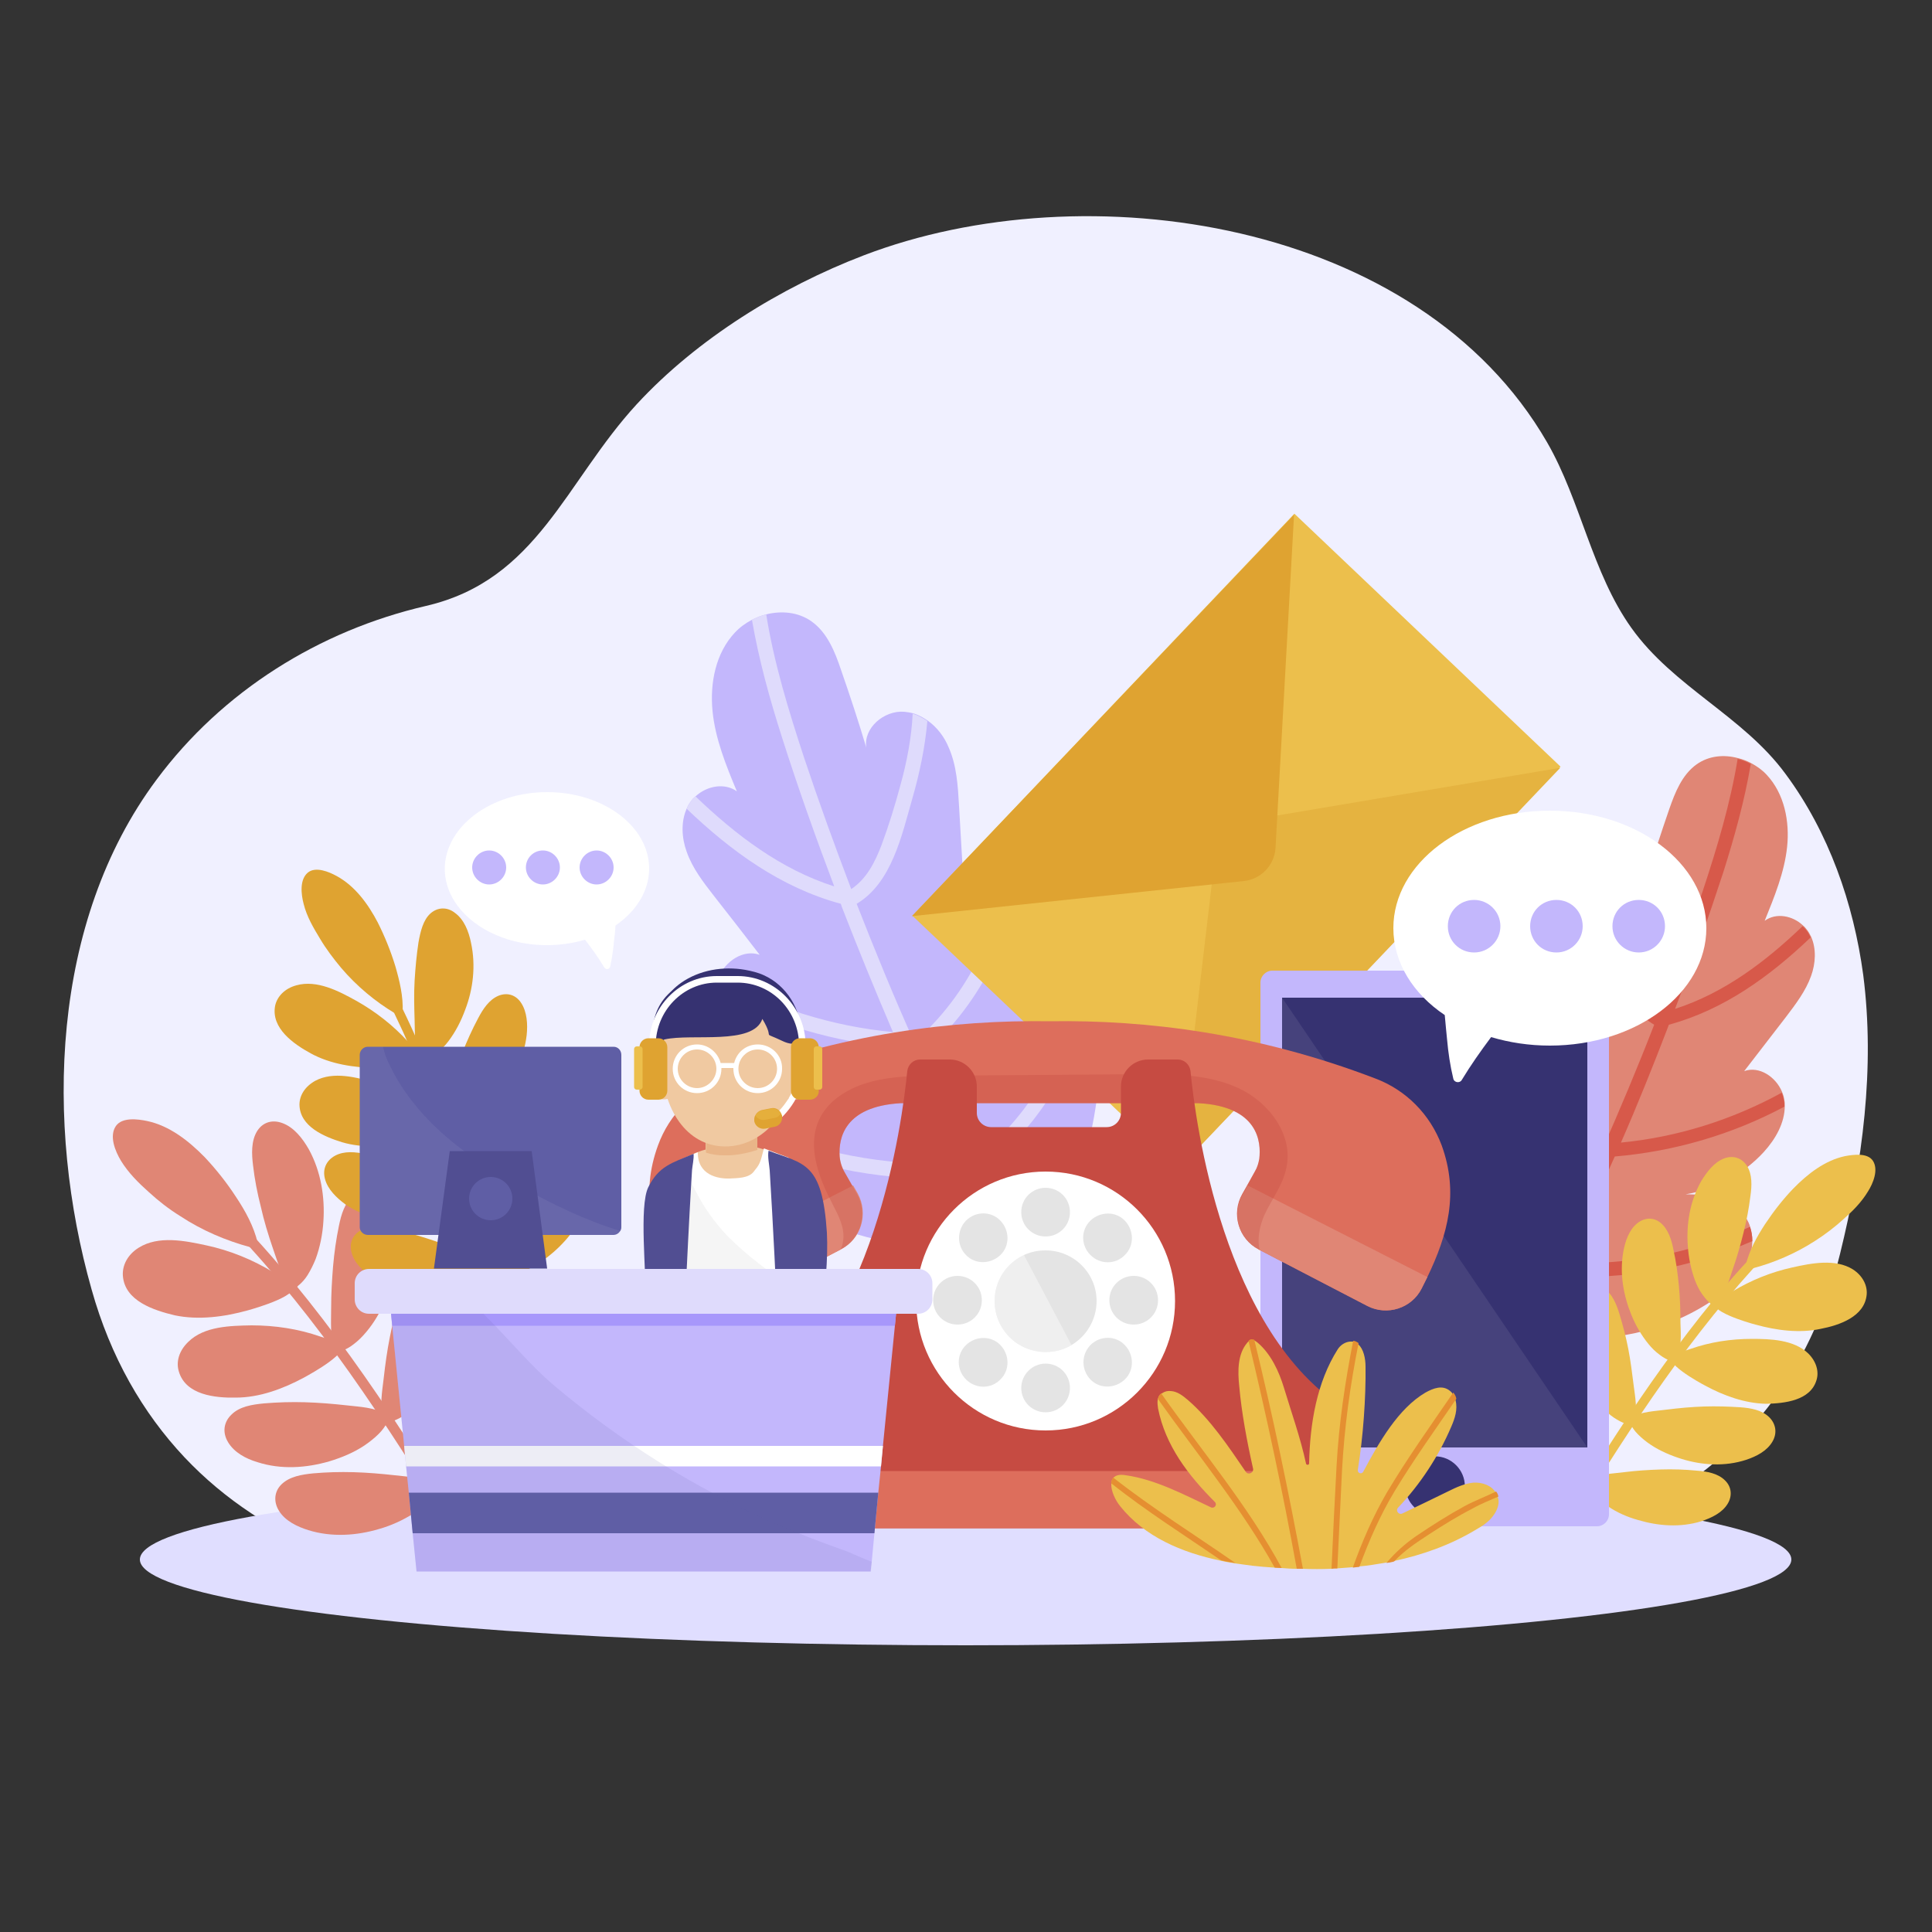 <?xml version="1.0" encoding="utf-8"?>
<!-- Generator: Adobe Illustrator 25.2.0, SVG Export Plug-In . SVG Version: 6.00 Build 0)  -->
<svg version="1.1" id="Layer_1" xmlns="http://www.w3.org/2000/svg" xmlns:xlink="http://www.w3.org/1999/xlink" x="0px" y="0px"
	 viewBox="0 0 500 500" style="enable-background:new 0 0 500 500;" xml:space="preserve">
<rect x="0" y="0" width="500" height="500" fill="#333333" stroke="none"/>
<style type="text/css">
	.st0{fill:#F0F0FF;}
	.st1{fill:#E0DEFF;}
	.st2{fill:#C3B7FC;}
	.st3{fill:#DFDBFC;}
	.st4{fill:#E08675;}
	.st5{fill:#D7594A;}
	.st6{fill:#ECBF4C;}
	.st7{fill:#E5B340;}
	.st8{fill:#DFA331;}
	.st9{fill:#363271;}
	.st10{opacity:8.000000e-02;fill:#FFFFFF;enable-background:new    ;}
	.st11{fill:#FFFFFF;}
	.st12{fill:#DD6E5C;}
	.st13{opacity:0.3;fill:#C1463D;enable-background:new    ;}
	.st14{fill:#C64B42;}
	.st15{fill:#E4E4E4;}
	.st16{opacity:0.41;fill:#FFFFFF;enable-background:new    ;}
	.st17{fill:#E58F31;}
	.st18{fill:#F0C9A1;}
	.st19{fill:#E9B588;}
	.st20{opacity:0.37;fill:#E4E4E4;enable-background:new    ;}
	.st21{fill:#514E92;}
	.st22{opacity:0.41;fill:#ECBF4C;enable-background:new    ;}
	.st23{fill:#5F5EA5;}
	.st24{opacity:6.000000e-02;fill:#FFFFFF;enable-background:new    ;}
	.st25{fill:#A797FB;}
	.st26{opacity:0.11;fill:#5F5EA5;enable-background:new    ;}
</style>
<g id="BACKGROUND">
	<path class="st0" d="M47.7,377.1c-10.8-11.5-19.1-25.9-24-43.4c-12.1-42.8-10.6-95.1,16.8-131.9c17-22.9,42.1-38.6,69.8-45
		c28.8-6.7,36-32.1,54.5-52.2c15.6-16.9,37.3-30.3,58.7-38.5c57.4-22,143.6-9.3,176.9,48.4c8.7,15.1,11.6,33.7,21.8,48
		c10.9,15.3,28.9,22.8,39.9,37.8c11.2,15.1,17.6,33.5,20.1,52c3.1,24.1-0.2,48.6-6,72.2C448.1,438.3,294,406.1,206.7,410
		c-26,1.1-52.1,4-78,2C98.7,409.5,68.8,399.5,47.7,377.1z"/>
</g>
<g id="OBJECTS">
	<ellipse class="st1" cx="249.9" cy="403.6" rx="213.7" ry="22.2"/>
	<g>
		<path class="st2" d="M283.8,273.9c0.9,3.6,0.5,7.3,0,10.9c-0.8,5.7-1.9,11.3-4.1,16.6c-2.7,6.6-7.3,12.8-13,17.1
			c-1.5,1.1-3.1,1.9-4.6,2.5c-1.3,0.5-2.6,0.7-3.9,0.9c-2.8,0.4-5.7,0.4-8.9,0.5c-15.2,0.8-29.8-1.7-42.9-10
			c-4-2.6-7.9-5.7-10.2-9.9c-1.3-2.3-2-5-2-7.6c0-1.4,0.2-2.7,0.6-4c0.2-0.7,0.6-1.5,1-2.1c3.4-5.5,10.7-6.9,17.2-6.9
			c-8.4-1.4-16.3-5.7-22-12c-3.2-3.6-5.9-8.1-5.9-12.9c0-0.5,0-1,0.1-1.6c0.1-0.8,0.3-1.6,0.7-2.4c1.8-4.2,6.4-7.4,10.7-5.9
			c-3.9-5.1-7.8-10.1-11.8-15.2c-2.8-3.6-5.6-7.2-7.1-11.5c-1.3-3.6-1.5-7.7,0-11.1c0.3-0.7,0.6-1.3,1.1-1.9
			c0.3-0.5,0.7-0.9,1.2-1.3c2.9-2.7,7.5-3.6,10.7-1.3c-2.8-6.7-5.6-13.6-6.3-20.8c-0.7-7.2,0.8-15,5.8-20.3c1.2-1.3,2.7-2.4,4.4-3.3
			c1.2-0.6,2.4-1.1,3.7-1.4c4-1,8.3-0.6,11.7,1.8c4.1,2.9,6.1,7.9,7.7,12.7c2.3,6.6,4.5,13.3,6.5,20c-0.8-5.1,4.6-9.7,9.8-9.3
			c0.8,0.1,1.6,0.2,2.3,0.4c1.4,0.4,2.6,1.1,3.8,1.9c2.4,1.7,4.3,4.2,5.4,6.9c2.1,4.7,2.4,10,2.7,15.2c0.4,6.3,0.7,12.7,1.1,19
			c0.3-4.7,5.9-7.8,10.4-6.7c0.2,0.1,0.5,0.1,0.7,0.2c1.4,0.4,2.6,1.2,3.8,2.1c2.2,1.9,3.9,4.6,4.7,7.5c1.3,4.5,1,9.3,0.8,14
			c-0.5,8.4-1,16.7-1.6,25.1c0.9-2.8,3.9-4.5,6.9-4.4c0.7,0,1.4,0.1,2.1,0.4c0.6,0.2,1.1,0.5,1.7,0.8
			C281.3,268.1,283,270.9,283.8,273.9z"/>
		<path class="st3" d="M253,304.2c2.9,5.7,5.9,11.3,9.1,16.8c-1.3,0.5-2.6,0.7-3.9,0.9c-0.8-1.4-1.6-2.7-2.3-4.1
			c-2.4-4.3-4.7-8.6-6.9-12.9c-18.8,1-37.6-2.4-54.8-9.9c0-1.4,0.2-2.7,0.6-4c16.4,7.4,34.2,10.8,52.2,10.1
			c-5-9.8-9.7-19.8-14.1-29.9c-16.8-1.4-33-6.2-47.8-14.1c0-0.5,0-1,0.1-1.6c0.1-0.8,0.3-1.6,0.7-2.4c14,7.6,29.3,12.5,45.2,14
			c-4.6-10.7-9-21.5-13.2-32.3c-0.1-0.3-0.2-0.6-0.3-0.9c-15.5-4.2-28.4-13.6-39.9-24.6c0.3-0.7,0.6-1.3,1.1-1.9
			c0.3-0.5,0.7-0.9,1.2-1.3c10.4,10,22.1,18.9,35.9,23.3c-4.8-12.7-9.4-25.6-13.5-38.5c-3.2-10-6-20.1-7.8-30.5
			c1.2-0.6,2.4-1.1,3.7-1.4c2,12.6,5.8,24.9,9.8,37.1c3.8,11.4,7.9,22.7,12.2,34c4-2.7,6.1-6.9,7.8-11.3c1.9-5.1,3.5-10.3,4.9-15.5
			c1.7-6.1,2.9-12.4,3.2-18.6c1.4,0.4,2.6,1.1,3.8,1.9c-0.6,6.8-2,13.5-3.9,20.1c-2.7,9.4-5.3,21.8-14.4,27.2
			c4.7,12,9.6,24,14.9,35.8c14.1-12.3,22.6-30,23.9-48.5c1.4,0.4,2.6,1.2,3.8,2.1c-1.8,19.2-11.1,37.4-26,50
			c1.2,2.6,2.4,5.3,3.6,7.9c3,6.6,6.1,13.2,9.4,19.7c11.4-9.1,20.9-21.2,23.8-35.4c0.7,0,1.4,0.1,2.1,0.4c0.6,0.2,1.1,0.5,1.7,0.8
			C275.5,281.6,265.2,294.5,253,304.2z"/>
	</g>
	<g>
		<g>
			<path class="st4" d="M371.1,301.7c-0.8,3.3-0.5,6.7,0,10c0.7,5.2,1.7,10.4,3.7,15.3c2.5,6,6.7,11.8,12,15.7
				c1.4,1.1,2.8,1.8,4.2,2.3c1.2,0.4,2.4,0.7,3.6,0.9c2.6,0.4,5.2,0.3,8.2,0.5c14,0.8,27.4-1.5,39.4-9.2c3.7-2.4,7.2-5.2,9.4-9.1
				c1.2-2.1,1.9-4.6,1.9-7c0-1.3-0.2-2.5-0.6-3.7c-0.2-0.7-0.5-1.3-0.9-2c-3.1-5.1-9.9-6.4-15.8-6.3c7.7-1.3,15-5.2,20.3-11
				c3-3.3,5.4-7.5,5.4-11.9c0-0.5,0-1-0.1-1.4c-0.1-0.8-0.3-1.5-0.6-2.2c-1.6-3.9-5.9-6.8-9.8-5.4c3.6-4.7,7.2-9.3,10.8-14
				c2.5-3.3,5.1-6.7,6.5-10.6c1.2-3.3,1.4-7.1,0-10.2c-0.3-0.6-0.6-1.2-1-1.7c-0.3-0.4-0.7-0.9-1.1-1.2c-2.6-2.5-6.9-3.4-9.9-1.2
				c2.5-6.2,5.1-12.5,5.8-19.1c0.7-6.6-0.7-13.8-5.3-18.7c-1.1-1.2-2.5-2.2-4-3c-1.1-0.6-2.2-1-3.4-1.3c-3.7-1-7.6-0.6-10.7,1.6
				c-3.8,2.7-5.6,7.3-7.1,11.6c-2.1,6.1-4.1,12.2-6,18.4c0.7-4.7-4.2-8.9-9-8.6c-0.7,0.1-1.4,0.2-2.1,0.4c-1.2,0.4-2.4,1-3.5,1.8
				c-2.2,1.6-3.9,3.9-5,6.3c-1.9,4.4-2.2,9.2-2.5,14c-0.3,5.8-0.7,11.6-1,17.5c-0.3-4.3-5.4-7.2-9.6-6.1c-0.2,0.1-0.4,0.1-0.7,0.2
				c-1.3,0.4-2.4,1.1-3.5,2c-2.1,1.8-3.5,4.3-4.3,6.9c-1.2,4.1-1,8.6-0.7,12.9c0.5,7.7,1,15.4,1.4,23c-0.8-2.6-3.6-4.1-6.4-4
				c-0.7,0-1.3,0.1-1.9,0.3c-0.5,0.2-1,0.4-1.5,0.7C373.4,296.4,371.7,299,371.1,301.7z"/>
			<path class="st5" d="M399.4,329.7c-2.7,5.2-5.4,10.4-8.4,15.4c1.2,0.4,2.4,0.7,3.6,0.9c0.7-1.2,1.4-2.5,2.1-3.8
				c2.2-3.9,4.3-7.9,6.4-11.9c17.3,1,34.6-2.2,50.4-9.1c0-1.3-0.2-2.5-0.6-3.7c-15,6.8-31.4,10-48,9.3c4.6-9,8.9-18.2,13-27.5
				c15.4-1.3,30.4-5.7,43.9-12.9c0-0.5,0-1-0.1-1.4c-0.1-0.8-0.3-1.5-0.6-2.2c-12.8,7-27,11.5-41.6,12.9c4.3-9.8,8.3-19.8,12.1-29.7
				c0.1-0.3,0.2-0.5,0.3-0.8c14.3-3.9,26.1-12.5,36.7-22.6c-0.3-0.6-0.6-1.2-1-1.7c-0.3-0.4-0.7-0.9-1.1-1.2
				c-9.6,9.2-20.3,17.3-33,21.4c4.5-11.7,8.6-23.5,12.5-35.4c2.9-9.2,5.5-18.5,7.1-28c-1.1-0.6-2.2-1-3.4-1.3
				c-1.9,11.6-5.3,22.9-9,34.1c-3.5,10.5-7.2,20.9-11.2,31.2c-3.6-2.5-5.6-6.3-7.2-10.4c-1.8-4.7-3.2-9.5-4.5-14.3
				c-1.5-5.6-2.7-11.4-3-17.1c-1.2,0.4-2.4,1-3.5,1.8c0.5,6.2,1.9,12.4,3.6,18.5c2.5,8.6,4.9,20.1,13.2,25
				c-4.3,11.1-8.9,22-13.7,32.9c-13-11.3-20.8-27.6-21.9-44.6c-1.3,0.4-2.4,1.1-3.5,2c1.7,17.6,10.2,34.4,23.9,46
				c-1.1,2.4-2.2,4.8-3.3,7.2c-2.8,6-5.6,12.1-8.6,18.1c-10.5-8.4-19.2-19.5-21.9-32.5c-0.7,0-1.3,0.1-1.9,0.3
				c-0.5,0.2-1,0.4-1.5,0.7C378.7,308.8,388.1,320.7,399.4,329.7z"/>
		</g>
		<g>
			<path class="st6" d="M473.7,306.6c-3.1,1.6-5.7,4.2-8.2,6.5c-2.6,2.4-5.2,4.9-7.7,7.4c-5,5.1-9.8,10.4-14.3,15.9
				c-9.1,11.1-17.4,22.8-25.2,34.8c-4.4,6.7-8.7,13.6-12.9,20.4c-0.8,1.3,1.3,2.5,2.1,1.2c14.8-24.1,30.4-47.9,49.9-68.5
				c2.7-2.9,5.6-5.7,8.5-8.5c2.9-2.7,6.2-5.2,8.7-8.3C474.9,307.1,474.4,306.3,473.7,306.6z"/>
			<path class="st6" d="M484.7,300.4c-1.4-2.1-5-1.6-7.2-1.2c-5.2,1.1-9.7,4.6-13.4,8.4c-2.7,2.8-5.1,5.9-7.3,9.2
				c-2.1,3.2-4.1,6.8-5,10.6c-0.1,0.5,0.3,0.8,0.6,0.7c0.3,0.2,0.6,0.3,1,0.2c5.7-1.5,11.3-3.9,16.4-7.2c2.5-1.6,5-3.5,7.2-5.5
				c2.4-2.1,4.7-4.4,6.4-7.2C484.8,306.2,486.2,302.7,484.7,300.4z"/>
			<path class="st6" d="M448.4,328.6c1.1-3.1,2-6.3,2.8-9.5c0.8-3.1,1.4-6.3,1.8-9.5c0.4-2.8,0.5-5.7-0.9-7.9
				c-1.3-2-3.5-2.8-5.9-1.9c-2.6,1-4.5,3.5-6,6c-2.9,5.2-3.8,11.1-3.4,16.6c0.2,3.1,0.8,6,1.8,8.8c0.5,1.3,1.1,2.6,1.9,3.7
				c0.7,1,1.4,1.8,2.2,2.5c0.1,0.2,0.3,0.3,0.4,0.4c0,0,0.1,0.1,0.1,0.1c0.2,0.1,0.3,0.1,0.5-0.1c0.2-0.1,0.4-0.2,0.6-0.4
				C446.5,335,447.4,331.5,448.4,328.6z"/>
			<path class="st6" d="M434.9,342.4c0-3.2-0.1-6.4-0.4-9.6c-0.3-3.1-0.7-6.2-1.4-9.3c-0.5-2.7-1.4-5.4-3.3-7
				c-1.8-1.5-4.1-1.5-6.1,0.1c-2.1,1.7-3.1,4.6-3.6,7.4c-1,5.7,0.1,11.4,2.1,16.3c1.1,2.7,2.6,5.3,4.4,7.5c0.9,1.1,1.8,2,2.9,2.8
				c0.9,0.7,1.8,1.2,2.8,1.6c0.2,0.1,0.3,0.2,0.5,0.2c0,0,0.1,0,0.1,0.1c0.2,0.1,0.3,0,0.4-0.2c0.2-0.1,0.3-0.3,0.4-0.6
				C435.3,348.9,435,345.4,434.9,342.4z"/>
			<path class="st6" d="M422.8,358.6c-0.4-3.2-0.8-6.4-1.4-9.5c-0.6-3.1-1.4-6.1-2.3-9.1c-0.8-2.6-1.9-5.2-4-6.6
				c-1.9-1.3-4.3-1.1-6,0.8c-1.9,1.9-2.6,4.9-2.8,7.7c-0.4,5.8,1.3,11.3,3.8,16c1.4,2.6,3.2,5,5.2,7c1,1,2,1.8,3.2,2.5
				c1,0.6,1.9,1,3,1.3c0.2,0.1,0.4,0.1,0.5,0.1c0.1,0,0.1,0,0.2,0c0.2,0,0.3-0.1,0.4-0.3c0.2-0.1,0.3-0.3,0.4-0.6
				C423.8,365.1,423.2,361.6,422.8,358.6z"/>
			<path class="st6" d="M411.3,374.6c-0.5-3.1-1.2-6.3-2-9.3c-0.8-3-1.7-6-2.8-8.9c-1-2.5-2.2-5.1-4.4-6.3c-2-1.2-4.4-0.8-6.1,1.1
				c-1.8,2-2.3,5-2.4,7.8c-0.1,5.7,1.9,11.1,4.8,15.6c1.6,2.5,3.5,4.8,5.6,6.6c1.1,0.9,2.2,1.7,3.4,2.3c1,0.6,2,0.9,3.1,1.1
				c0.2,0.1,0.4,0.1,0.6,0.1c0.1,0,0.1,0,0.2,0c0.2,0,0.3-0.1,0.4-0.3c0.2-0.1,0.3-0.3,0.3-0.6C412.6,380.9,411.8,377.6,411.3,374.6
				z"/>
			<path class="st6" d="M420.3,381c3.2-0.4,6.3-0.6,9.5-0.7c3.1-0.1,6.2,0,9.3,0.3c2.7,0.2,5.5,0.7,7.3,2.5c1.7,1.6,2,4,0.7,6.1
				c-1.4,2.3-4.1,3.6-6.8,4.5c-5.5,1.7-11.2,1.2-16.3-0.3c-2.9-0.8-5.6-2-7.9-3.6c-1.2-0.8-2.2-1.6-3.2-2.6
				c-0.8-0.8-1.4-1.7-1.9-2.7c-0.1-0.1-0.2-0.3-0.3-0.5c0,0,0-0.1-0.1-0.1c-0.1-0.2,0-0.3,0.2-0.4c0.1-0.2,0.3-0.4,0.5-0.5
				C413.8,381.4,417.3,381.4,420.3,381z"/>
			<path class="st6" d="M431.4,364.8c3.2-0.4,6.4-0.7,9.6-0.8c3.2-0.1,6.3,0,9.4,0.2c2.7,0.2,5.6,0.7,7.5,2.6
				c1.7,1.7,2.1,4.1,0.8,6.3c-1.4,2.4-4.1,3.8-6.8,4.7c-5.5,1.8-11.4,1.4-16.6-0.2c-2.9-0.9-5.7-2.1-8.1-3.7
				c-1.2-0.8-2.3-1.7-3.3-2.7c-0.9-0.9-1.5-1.8-2-2.8c-0.1-0.1-0.2-0.3-0.3-0.5c0,0-0.1-0.1-0.1-0.1c-0.1-0.2,0-0.4,0.1-0.5
				c0.1-0.2,0.3-0.4,0.5-0.5C424.8,365.3,428.4,365.2,431.4,364.8z"/>
			<path class="st6" d="M483.1,335c0.2-2.4-1.1-4.9-3.6-6.5c-4.5-2.8-10.7-1.6-15.6-0.5c-5.5,1.2-10.7,3.3-15.5,6.2
				c-1.2,0.7-2.3,1.4-3.5,2c-0.4,0.2-0.8-0.1-1.1,0.3c-2.2,2.7,8.6,5.8,10.5,6.3c5.4,1.5,11.4,2.3,16.9,1.1
				C475.9,343,482.6,340.8,483.1,335z"/>
			<path class="st6" d="M470.1,357.2c0.7-2.2,0-4.8-2.1-6.9c-3.7-3.6-9.8-3.8-14.6-3.8c-5.4,0-10.8,0.8-15.9,2.6
				c-1.2,0.4-2.5,0.8-3.7,1.2c-0.4,0.1-0.7-0.2-1.1,0.1c-2.6,2.1,6.9,7.3,8.6,8.2c4.8,2.6,10.3,4.6,15.8,4.7
				C461.8,363.2,468.5,362.5,470.1,357.2z"/>
		</g>
	</g>
	<g>
		
			<rect x="248.2" y="170.4" transform="matrix(0.689 -0.725 0.725 0.689 -58.436 299.521)" class="st6" width="143.5" height="95"/>
		<polygon class="st7" points="304.9,302.6 315.4,213.6 403.8,198.7 		"/>
		<path class="st8" d="M236,237.1l86-9.1c4.4-0.5,7.8-4.1,8.1-8.5l4.8-86.3L236,237.1z"/>
	</g>
	<g>
		<g>
			<path class="st2" d="M413.3,395h-84c-1.7,0-3.1-1.4-3.1-3.1V254.3c0-1.7,1.4-3.1,3.1-3.1h84c1.7,0,3.1,1.4,3.1,3.1v137.6
				C416.4,393.6,415,395,413.3,395z"/>
			<rect x="331.8" y="258.2" class="st9" width="79" height="116.4"/>
			<polygon class="st10" points="410.8,374.6 331.8,374.6 331.8,258.2 			"/>
			<path class="st9" d="M379.1,384.6c0,4.3-3.5,7.7-7.7,7.7s-7.7-3.5-7.7-7.7c0-4.3,3.5-7.7,7.7-7.7S379.1,380.4,379.1,384.6z"/>
		</g>
		<g>
			<path class="st11" d="M401.1,209.8c-22.4,0-40.5,13.6-40.5,30.4c0,8.9,5.1,17,13.3,22.5c0.2,2.5,0.5,5.1,0.6,6.3
				c0.3,3.4,0.8,6.8,1.6,10.1c0.2,1.1,1.7,1.3,2.2,0.4c2.3-3.8,4.9-7.5,7.6-11.1c4.7,1.4,9.8,2.2,15.2,2.2
				c22.4,0,40.5-13.6,40.5-30.4C441.6,223.4,423.5,209.8,401.1,209.8z"/>
			<g>
				<path class="st2" d="M388.3,239.7c0,3.7-3,6.8-6.8,6.8s-6.8-3-6.8-6.8s3-6.8,6.8-6.8C385.2,232.9,388.3,235.9,388.3,239.7z"/>
				<path class="st2" d="M409.6,239.7c0,3.7-3,6.8-6.8,6.8s-6.8-3-6.8-6.8s3-6.8,6.8-6.8C406.6,232.9,409.6,235.9,409.6,239.7z"/>
				<path class="st2" d="M430.9,239.7c0,3.7-3,6.8-6.8,6.8c-3.7,0-6.8-3-6.8-6.8s3-6.8,6.8-6.8C427.9,232.9,430.9,235.9,430.9,239.7
					z"/>
			</g>
		</g>
	</g>
	<g>
		<g>
			<g>
				<path class="st12" d="M369.4,330.5c-0.5,1-1,2-1.5,3c-2.6,5.1-8.9,7.1-14,4.5L326,323.5l-0.3-0.2c-5.2-2.7-7.1-9.2-4.2-14.3
					l1.3-2.3l2-3.6c0.6-1,0.9-2.1,1.1-3.2c0.5-4.2-0.1-13.6-15.8-14.4h-76.9c-14.8,0.8-16.2,9.2-15.9,13.7c0.1,1.5,0.6,3,1.3,4.2
					l2,3.5l1.2,2.1c2.9,5.1,1,11.6-4.2,14.3l-0.1,0.1l-28,14.6c-5.1,2.7-11.4,0.7-14-4.5c-0.5-0.9-0.9-1.9-1.4-2.8
					c-5.4-11.1-8.4-21.8-3.8-34.3c2.9-8,9.2-14.3,17.2-17.3c30.3-11.6,59.1-15.2,84.2-14.8c25.1-0.4,53.9,3.2,84.2,14.8
					c8,3,14.2,9.3,17.2,17.3C377.6,308.8,374.7,319.5,369.4,330.5z"/>
				<path class="st4" d="M217.7,323.3l-28.1,14.6c-5.1,2.7-11.4,0.7-14-4.5c-0.5-0.9-0.9-1.9-1.4-2.8l46.6-23.8l1.2,2.1
					C224.8,314.1,222.9,320.6,217.7,323.3z"/>
				<path class="st4" d="M369.4,330.5c-0.5,1-1,2-1.5,3c-2.6,5.1-8.9,7.1-14,4.5l-28.1-14.6c-5.2-2.7-7.1-9.2-4.2-14.3l1.3-2.3
					L369.4,330.5z"/>
			</g>
			<path class="st13" d="M332.9,302.3c-0.9,4.4-3.8,8.1-5.7,12.2c-1.2,2.8-1.9,6.1-1.2,9l-0.3-0.2c-5.2-2.7-7.1-9.2-4.2-14.3
				l1.3-2.3l2-3.6c0.6-1,0.9-2.1,1.1-3.2c0.5-4.2-0.1-13.6-15.8-14.4h-76.9c-14.8,0.8-16.2,9.2-15.9,13.7c0.1,1.5,0.6,3,1.3,4.2
				l2,3.5l1.2,2.1c2.9,5.1,1,11.6-4.2,14.3l-0.1,0.1c0.4-0.7,0.6-1.5,0.7-2.3c0.5-3.3-1.2-6.5-2.7-9.4c-3.5-6.7-6.6-14.6-3.7-21.5
				c2.3-5.5,8-8.8,13.8-10.3c5.4-1.4,11.1-1.5,16.7-1.5c17.6-0.1,35.1-0.3,52.7-0.4c8.7-0.1,17.7,0,25.5,3.6
				C328.5,285.3,334.8,293.8,332.9,302.3z"/>
		</g>
		<g>
			<path class="st14" d="M350.2,368v23.8c0,2.1-1.7,3.7-3.7,3.7H196.4c-2.1,0-3.7-1.7-3.7-3.7V368c0-1.3,0.7-2.5,1.8-3.2
				c31.8-19.7,39-74.3,40.3-87.6c0.2-1.7,1.6-3,3.3-3h7.7c3.9,0,7,3.2,7,7v6.8c0,2.1,1.7,3.7,3.7,3.7h29.9c2.1,0,3.7-1.7,3.7-3.7
				v-6.8c0-3.9,3.2-7,7-7h7.7c1.7,0,3.1,1.3,3.3,3c1.3,13.4,8.5,67.9,40.3,87.6C349.5,365.5,350.2,366.7,350.2,368z"/>
			<circle class="st11" cx="270.6" cy="336.7" r="33.5"/>
			<g>
				<path class="st15" d="M283.8,336.7c0,4.8-2.6,9.1-6.5,11.4c-2,1.2-4.2,1.8-6.7,1.8c-7.3,0-13.2-5.9-13.2-13.2
					c0-5.3,3.1-9.8,7.6-11.9c1.7-0.8,3.6-1.2,5.6-1.2C277.9,323.6,283.8,329.5,283.8,336.7z"/>
				<g>
					<path class="st15" d="M254.1,336.5c0,3.5-2.8,6.3-6.3,6.3c-3.5,0-6.3-2.8-6.3-6.3c0-3.5,2.8-6.3,6.3-6.3
						C251.3,330.2,254.1,333,254.1,336.5z"/>
					<path class="st15" d="M299.7,336.5c0,3.5-2.8,6.3-6.3,6.3c-3.5,0-6.3-2.8-6.3-6.3c0-3.5,2.8-6.3,6.3-6.3
						C296.9,330.2,299.7,333,299.7,336.5z"/>
				</g>
				<g>
					<path class="st15" d="M270.6,352.9c3.5,0,6.3,2.8,6.3,6.3c0,3.5-2.8,6.3-6.3,6.3c-3.5,0-6.3-2.8-6.3-6.3
						C264.3,355.8,267.1,352.9,270.6,352.9z"/>
					<path class="st15" d="M270.6,307.4c3.5,0,6.3,2.8,6.3,6.3c0,3.5-2.8,6.3-6.3,6.3c-3.5,0-6.3-2.8-6.3-6.3
						C264.3,310.2,267.1,307.4,270.6,307.4z"/>
				</g>
				<g>
					<path class="st15" d="M282.2,348.1c2.5-2.5,6.5-2.5,8.9,0s2.5,6.5,0,8.9s-6.5,2.5-8.9,0S279.8,350.6,282.2,348.1z"/>
					<path class="st15" d="M250,315.9c2.5-2.5,6.5-2.5,8.9,0s2.5,6.5,0,8.9s-6.5,2.5-8.9,0C247.6,322.4,247.6,318.4,250,315.9z"/>
				</g>
				<g>
					<path class="st15" d="M282.2,324.8c-2.5-2.5-2.5-6.5,0-8.9s6.5-2.5,8.9,0s2.5,6.5,0,8.9C288.7,327.3,284.7,327.3,282.2,324.8z"
						/>
					<path class="st15" d="M250,357c-2.5-2.5-2.5-6.5,0-8.9s6.5-2.5,8.9,0s2.5,6.5,0,8.9C256.5,359.5,252.5,359.5,250,357z"/>
				</g>
			</g>
			<path class="st12" d="M350.2,380.7v11.1c0,2.1-1.7,3.7-3.7,3.7H196.4c-2.1,0-3.7-1.7-3.7-3.7v-11.1H350.2z"/>
			<path class="st16" d="M277.3,348.1c-2,1.2-4.2,1.8-6.7,1.8c-7.3,0-13.2-5.9-13.2-13.2c0-5.3,3.1-9.8,7.6-11.9L277.3,348.1z"/>
		</g>
	</g>
	<g>
		<path class="st11" d="M141.6,205c14.6,0,26.4,8.9,26.4,19.8c0,5.8-3.4,11.1-8.7,14.7c-0.1,1.7-0.3,3.3-0.4,4.1
			c-0.2,2.2-0.5,4.4-1,6.6c-0.2,0.7-1.1,0.8-1.5,0.2c-1.5-2.5-3.2-4.9-5-7.2c-3.1,0.9-6.4,1.4-9.9,1.4c-14.6,0-26.4-8.9-26.4-19.8
			C115.2,213.9,127,205,141.6,205z"/>
		<g>
			<path class="st2" d="M150,224.5c0,2.4,2,4.4,4.4,4.4c2.4,0,4.4-2,4.4-4.4c0-2.4-2-4.4-4.4-4.4C152,220.1,150,222.1,150,224.5z"/>
			<path class="st2" d="M136.1,224.5c0,2.4,2,4.4,4.4,4.4c2.4,0,4.4-2,4.4-4.4c0-2.4-2-4.4-4.4-4.4
				C138,220.1,136.1,222.1,136.1,224.5z"/>
			<path class="st2" d="M122.2,224.5c0,2.4,2,4.4,4.4,4.4s4.4-2,4.4-4.4c0-2.4-2-4.4-4.4-4.4S122.2,222.1,122.2,224.5z"/>
		</g>
	</g>
	<g>
		<g>
			<path class="st4" d="M42.2,298.4c3.5,1.8,6.4,4.7,9.2,7.3c3,2.7,5.8,5.5,8.6,8.3c5.6,5.7,10.9,11.7,16,17.9
				c10.2,12.4,19.5,25.5,28.3,39c4.9,7.6,9.7,15.2,14.5,22.9c0.9,1.5-1.4,2.8-2.3,1.4c-16.6-27-34-53.7-55.9-76.8
				c-3.1-3.3-6.3-6.4-9.5-9.5c-3.2-3-7-5.8-9.7-9.3C41,298.9,41.5,298,42.2,298.4z"/>
			<path class="st4" d="M30,291.4c1.6-2.3,5.6-1.8,8-1.3c5.8,1.2,10.8,5.1,15,9.4c3,3.2,5.7,6.6,8.1,10.3c2.4,3.6,4.6,7.6,5.6,11.9
				c0.1,0.5-0.3,0.8-0.7,0.8c-0.3,0.2-0.7,0.4-1.1,0.3c-6.4-1.7-12.7-4.4-18.3-8.1c-2.9-1.8-5.6-3.9-8.1-6.2c-2.7-2.4-5.3-5-7.2-8.1
				C29.8,297.9,28.2,294,30,291.4z"/>
			<path class="st4" d="M70.6,323c-1.2-3.5-2.3-7.1-3.1-10.7c-0.9-3.5-1.6-7.1-2-10.6c-0.4-3.1-0.5-6.4,1-8.9
				c1.4-2.3,3.9-3.2,6.7-2.1c2.9,1.1,5.1,3.9,6.7,6.7c3.2,5.8,4.2,12.5,3.8,18.6c-0.2,3.4-0.9,6.8-2,9.8c-0.6,1.5-1.3,2.9-2.1,4.2
				c-0.7,1.1-1.5,2-2.5,2.8c-0.1,0.2-0.3,0.3-0.5,0.4c0,0-0.1,0.1-0.1,0.1c-0.2,0.1-0.4,0.1-0.5-0.1c-0.2-0.1-0.5-0.2-0.7-0.5
				C72.7,330.2,71.8,326.3,70.6,323z"/>
			<path class="st4" d="M85.7,338.5c0-3.6,0.2-7.2,0.5-10.8c0.3-3.5,0.8-7,1.5-10.4c0.6-3,1.5-6,3.7-7.8c2-1.7,4.6-1.7,6.8,0.2
				c2.3,1.9,3.4,5.2,4,8.3c1.1,6.4-0.1,12.8-2.4,18.3c-1.3,3.1-2.9,5.9-5,8.4c-1,1.2-2.1,2.3-3.3,3.2c-1,0.8-2,1.3-3.2,1.8
				c-0.2,0.1-0.4,0.2-0.6,0.2c-0.1,0-0.1,0-0.2,0.1c-0.2,0.1-0.4,0-0.5-0.2c-0.2-0.1-0.4-0.3-0.5-0.6
				C85.4,345.8,85.7,341.9,85.7,338.5z"/>
			<path class="st4" d="M99.3,356.7c0.4-3.6,0.9-7.2,1.6-10.7c0.7-3.5,1.5-6.9,2.6-10.2c0.9-2.9,2.1-5.9,4.5-7.4
				c2.2-1.4,4.8-1.2,6.7,0.9c2.1,2.2,2.9,5.5,3.1,8.7c0.5,6.5-1.4,12.7-4.3,18c-1.6,2.9-3.5,5.6-5.8,7.8c-1.1,1.1-2.3,2-3.6,2.8
				c-1.1,0.7-2.2,1.1-3.3,1.5c-0.2,0.1-0.4,0.2-0.6,0.2c-0.1,0-0.1,0-0.2,0c-0.2,0.1-0.4-0.1-0.4-0.3c-0.2-0.2-0.3-0.4-0.4-0.7
				C98.2,363.9,98.9,360.1,99.3,356.7z"/>
			<path class="st4" d="M112.3,374.6c0.6-3.5,1.3-7,2.2-10.5c0.9-3.4,1.9-6.7,3.2-9.9c1.1-2.8,2.5-5.7,5-7.1
				c2.3-1.3,4.9-0.9,6.8,1.2c2,2.2,2.6,5.6,2.7,8.7c0.1,6.4-2.1,12.5-5.3,17.5c-1.8,2.8-3.9,5.4-6.3,7.4c-1.2,1-2.4,1.9-3.8,2.6
				c-1.2,0.6-2.3,1-3.5,1.3c-0.2,0.1-0.4,0.1-0.6,0.1c-0.1,0-0.1,0-0.2,0c-0.2,0-0.4-0.1-0.4-0.3c-0.2-0.2-0.3-0.4-0.4-0.7
				C110.7,381.7,111.7,377.9,112.3,374.6z"/>
			<path class="st4" d="M102.2,381.8c-3.6-0.4-7.1-0.7-10.7-0.8c-3.5-0.1-7,0-10.4,0.3c-3,0.3-6.1,0.8-8.2,2.8
				c-1.9,1.8-2.2,4.5-0.7,6.9c1.6,2.6,4.7,4.1,7.6,5c6.1,1.9,12.6,1.4,18.3-0.3c3.2-0.9,6.2-2.3,8.9-4c1.3-0.9,2.5-1.8,3.6-2.9
				c0.9-0.9,1.6-1.9,2.2-3c0.1-0.2,0.2-0.4,0.3-0.6c0-0.1,0.1-0.1,0.1-0.2c0.1-0.2,0-0.4-0.2-0.5c-0.1-0.2-0.3-0.4-0.6-0.6
				C109.4,382.3,105.5,382.2,102.2,381.8z"/>
			<path class="st4" d="M89.7,363.7c-3.6-0.4-7.2-0.7-10.8-0.8c-3.5-0.1-7.1,0-10.6,0.3c-3.1,0.3-6.3,0.8-8.4,2.9
				c-2,1.9-2.4,4.6-0.9,7.1c1.6,2.7,4.6,4.3,7.6,5.2c6.2,2,12.7,1.5,18.6-0.2c3.3-1,6.4-2.3,9.1-4.1c1.3-0.9,2.6-1.9,3.7-3
				c1-1,1.7-2,2.3-3.1c0.2-0.2,0.3-0.4,0.3-0.6c0-0.1,0.1-0.1,0.1-0.2c0.1-0.2,0-0.4-0.2-0.5c-0.1-0.2-0.3-0.4-0.6-0.6
				C97.1,364.2,93.1,364.1,89.7,363.7z"/>
			<path class="st4" d="M31.8,330.2c-0.2-2.7,1.2-5.5,4.1-7.3c5.1-3.2,12-1.8,17.5-0.6c6.1,1.3,12,3.7,17.4,7
				c1.3,0.8,2.6,1.6,3.9,2.3c0.4,0.2,0.9-0.1,1.2,0.4c2.4,3.1-9.6,6.5-11.7,7.1c-6.1,1.7-12.8,2.6-19,1.3
				C39.8,339.1,32.3,336.7,31.8,330.2z"/>
			<path class="st4" d="M46.3,355c-0.8-2.5,0-5.4,2.4-7.7c4.1-4.1,11-4.2,16.4-4.3c6,0,12.1,0.9,17.8,2.9c1.4,0.5,2.8,0.9,4.2,1.3
				c0.4,0.1,0.8-0.3,1.2,0.1c2.9,2.4-7.8,8.2-9.6,9.2c-5.4,2.9-11.5,5.2-17.7,5.2C55.6,361.8,48.1,361,46.3,355z"/>
		</g>
		<g>
			<path class="st8" d="M88.7,235.1c2.6,2.5,4.4,5.8,6.2,8.8c1.9,3.1,3.7,6.3,5.4,9.6c3.5,6.5,6.6,13.1,9.4,19.8
				c5.7,13.5,10.5,27.5,14.7,41.5c2.4,7.9,4.6,15.9,6.8,23.8c0.4,1.5-2,2.1-2.4,0.6c-7.6-28-16-56-29.2-81.9
				c-1.9-3.7-3.8-7.3-5.9-10.8c-2-3.5-4.6-6.9-6.1-10.7C87.4,235.2,88.1,234.5,88.7,235.1z"/>
			<path class="st8" d="M79.7,225.8c2-1.6,5.4-0.2,7.4,0.9c4.8,2.6,8.2,7.3,10.7,12.1c1.8,3.6,3.3,7.3,4.5,11.2
				c1.1,3.8,2.1,7.9,1.9,11.9c0,0.5-0.5,0.7-0.8,0.5c-0.3,0.1-0.7,0.2-1.1-0.1c-5.2-3.1-10-7.1-14-11.8c-2-2.4-3.9-4.9-5.5-7.6
				c-1.7-2.8-3.4-5.7-4.2-8.9C77.9,231.4,77.5,227.6,79.7,225.8z"/>
			<path class="st8" d="M107.3,264c-0.1-3.4-0.2-6.8,0-10.2c0.2-3.3,0.5-6.6,1-9.9c0.5-2.8,1.2-5.8,3.1-7.5c1.8-1.6,4.3-1.8,6.4-0.1
				c2.3,1.7,3.5,4.7,4.1,7.7c1.3,6,0.5,12.1-1.5,17.3c-1.1,3-2.5,5.7-4.3,8.1c-0.9,1.2-1.9,2.2-2.9,3.1c-0.9,0.8-1.9,1.4-2.9,1.8
				c-0.2,0.1-0.3,0.2-0.5,0.2c-0.1,0-0.1,0-0.2,0.1c-0.2,0.1-0.4,0-0.5-0.2c-0.2-0.1-0.4-0.3-0.5-0.6
				C107.2,270.9,107.4,267.2,107.3,264z"/>
			<path class="st8" d="M116.5,281.6c1-3.2,2-6.3,3.2-9.3c1.2-3,2.5-5.9,4-8.7c1.3-2.5,2.9-4.9,5.3-5.9c2.2-0.9,4.5-0.3,5.9,1.9
				c1.5,2.3,1.7,5.5,1.4,8.3c-0.7,5.9-3.4,11.2-6.8,15.4c-1.9,2.4-4.1,4.5-6.5,6.1c-1.2,0.8-2.4,1.4-3.7,1.9
				c-1.1,0.4-2.1,0.7-3.3,0.8c-0.2,0.1-0.4,0.1-0.6,0c-0.1,0-0.1,0-0.2,0c-0.2,0-0.3-0.1-0.4-0.3c-0.1-0.2-0.2-0.4-0.3-0.7
				C114.3,287.9,115.6,284.5,116.5,281.6z"/>
			<path class="st8" d="M123.7,301.1c1.3-3,2.6-6,4.2-9c1.5-2.9,3.1-5.6,4.9-8.3c1.6-2.3,3.4-4.6,5.8-5.3c2.3-0.7,4.5,0.2,5.7,2.5
				c1.3,2.4,1.1,5.6,0.5,8.4c-1.3,5.8-4.5,10.8-8.4,14.7c-2.2,2.2-4.6,4-7.1,5.4c-1.3,0.7-2.5,1.2-3.9,1.6c-1.2,0.3-2.2,0.4-3.3,0.4
				c-0.2,0-0.4,0-0.6,0c-0.1,0-0.1,0-0.2,0c-0.2,0-0.3-0.2-0.3-0.4c-0.1-0.2-0.2-0.4-0.2-0.7C120.8,307.1,122.5,303.9,123.7,301.1z"
				/>
			<path class="st8" d="M130.4,320.2c1.4-2.9,3-5.8,4.7-8.6c1.7-2.7,3.4-5.4,5.4-7.9c1.7-2.2,3.7-4.3,6.2-4.9
				c2.3-0.6,4.5,0.5,5.7,2.8c1.2,2.5,0.9,5.6,0.1,8.4c-1.6,5.7-5.1,10.4-9.2,14c-2.3,2-4.8,3.7-7.5,4.9c-1.3,0.6-2.6,1-4,1.3
				c-1.2,0.2-2.3,0.3-3.4,0.2c-0.2,0-0.4,0-0.6-0.1c-0.1,0-0.1,0-0.2,0c-0.2,0-0.3-0.2-0.3-0.4c-0.1-0.2-0.2-0.4-0.2-0.7
				C127.2,326,129.1,322.9,130.4,320.2z"/>
			<path class="st8" d="M119.7,323.9c-3-1.3-6.1-2.4-9.2-3.4c-3.1-1-6.1-1.8-9.2-2.4c-2.7-0.5-5.6-0.9-7.9,0.3
				c-2.1,1.1-3.1,3.3-2.4,5.8c0.7,2.7,3,4.8,5.4,6.4c4.9,3.2,10.7,4.5,16.1,4.5c3.1,0,6.1-0.4,8.8-1.2c1.4-0.4,2.7-1,3.9-1.6
				c1.1-0.6,1.9-1.3,2.7-2.1c0.2-0.1,0.3-0.2,0.4-0.4c0,0,0.1-0.1,0.1-0.1c0.1-0.2,0.1-0.3,0-0.5c0-0.2-0.1-0.4-0.4-0.6
				C125.9,326.1,122.5,325,119.7,323.9z"/>
			<path class="st8" d="M113.5,304.7c-3-1.3-6.1-2.5-9.3-3.5c-3.1-1-6.2-1.9-9.4-2.5c-2.8-0.6-5.7-0.9-8.1,0.4
				c-2.2,1.2-3.3,3.4-2.6,6c0.7,2.7,3,4.9,5.3,6.6c4.9,3.3,10.8,4.6,16.4,4.6c3.1,0,6.2-0.4,9.1-1.3c1.4-0.4,2.7-1,4-1.7
				c1.1-0.6,2-1.3,2.8-2.1c0.2-0.1,0.3-0.3,0.4-0.4c0,0,0.1-0.1,0.1-0.1c0.2-0.2,0.1-0.4,0-0.5c0-0.2-0.1-0.4-0.3-0.7
				C119.8,307.1,116.3,305.9,113.5,304.7z"/>
			<path class="st8" d="M71.2,260.3c0.5-2.4,2.5-4.5,5.5-5.3c5.3-1.5,11,1.5,15.5,4c5,2.8,9.6,6.4,13.4,10.6c0.9,1,1.9,2,2.9,3
				c0.3,0.3,0.8,0.2,1,0.6c1.3,3.3-10.2,3.2-12.1,3.2c-5.8-0.1-11.9-1-17-3.8C76,270.2,70.1,266.1,71.2,260.3z"/>
			<path class="st8" d="M77.5,285.9c0-2.4,1.4-4.7,4.1-6.2c4.7-2.5,10.7-0.9,15.5,0.5c5.3,1.5,10.4,4,14.8,7.2
				c1.1,0.8,2.2,1.5,3.3,2.2c0.3,0.2,0.8,0,1,0.4c1.9,2.8-9,5.2-10.8,5.6c-5.5,1.2-11.5,1.6-16.9,0C84,294.2,77.6,291.6,77.5,285.9z
				"/>
		</g>
	</g>
	<g>
		<path class="st6" d="M386.7,391.9c-1.1,1.7-2.8,2.9-4.6,3.9c-6.6,4-13.9,6.6-21.4,8.2c-0.6,0.2-1.3,0.3-2,0.4
			c-2.3,0.4-4.7,0.8-7,1c-0.6,0.1-1.2,0.1-1.7,0.2c-1.3,0.1-2.6,0.2-4,0.3c-0.5,0-1,0-1.5,0.1c-2.5,0.1-4.9,0.1-7.4,0
			c-0.4,0-0.8,0-1.3,0c-0.1,0-0.2,0-0.3,0c-1.3,0-2.6-0.1-3.9-0.2c-0.6,0-1.2-0.1-1.8-0.1c-1.9-0.1-3.9-0.3-5.8-0.5
			c-1.4-0.2-2.9-0.4-4.4-0.6c-1.2-0.2-2.5-0.4-3.7-0.7c-10.1-2.1-19.7-6.2-26-14.1c-1.3-1.6-2.4-4-2.3-5.8c0-0.6,0.2-1.1,0.5-1.5
			c0.6-0.7,1.6-1,3.3-0.7c7.7,1.1,15,5,22,8.3c0.9,0.4,1.7-0.7,1-1.4c-6.9-6.9-12.8-14.6-14.7-24.2c-0.1-0.7-0.2-1.5-0.1-2.2
			c0.1-0.6,0.3-1.1,0.8-1.5c0.1-0.1,0.2-0.1,0.3-0.2c0.7-0.5,1.5-0.7,2.3-0.6c1.7,0.1,3.1,1.2,4.4,2.3c5.8,5,10.5,12,15,18.6
			c0.6,0.9,2.1,0.3,1.9-0.8c-1.6-7.1-3-14.6-3.6-21.5c-0.4-3.8-0.4-8.1,2-11c0.1-0.1,0.2-0.3,0.4-0.4c0.2-0.2,0.5-0.4,0.7-0.4
			c0.3,0,0.5,0,0.8,0.1c0.3,0.1,0.6,0.4,0.9,0.6c3.4,2.9,5.5,7.4,6.8,11.7c1.8,6,4.3,13,5.7,19.6c0.1,0.4,0.8,0.4,0.8-0.1
			c0.2-10.3,2-21,7.4-29.5c0.7-1.1,1.9-1.9,3.2-2c0.3,0,0.5,0,0.7,0c0.6,0.1,1,0.3,1.4,0.7c1.4,1.2,1.9,3.7,1.9,5.8
			c0.1,8-0.6,18.1-2,26.7c-0.1,0.9,1,1.2,1.4,0.5c4.1-7.7,9.1-16.4,16.1-20.5c2-1.1,4.4-2.1,6.4-0.4c0.2,0.2,0.5,0.4,0.6,0.7
			c0.4,0.5,0.6,1,0.8,1.6c0,0,0,0,0,0.1c0.6,2.4-0.2,4.7-1.1,6.8c-3.3,7.7-8,14.9-13.8,21c-0.7,0.8,0.2,1.9,1.1,1.5
			c4-1.9,7.9-3.8,12-5.8c2-1,4.2-2,6.5-2.2c2.2-0.1,4.6,0.7,5.7,2.6c0.1,0.1,0.1,0.2,0.2,0.3c0.2,0.4,0.3,0.7,0.4,1.1
			C388.1,388.9,387.6,390.6,386.7,391.9z"/>
		<g>
			<path class="st17" d="M337.2,406c-0.4,0-0.8,0-1.3,0c-0.1,0-0.2,0-0.3,0c-3.6-19.8-7.8-39.5-12.5-59c0.2-0.2,0.5-0.4,0.7-0.4
				c0.3,0,0.5,0,0.8,0.1C329.4,366.3,333.5,386.1,337.2,406z"/>
			<path class="st17" d="M351.6,347.6c-2.2,11-3.7,21.9-4.3,33.2c-0.4,8.4-0.8,16.7-1.2,25.1c-0.5,0-1,0-1.5,0.1
				c0.4-8.9,0.8-17.7,1.3-26.6c0.6-11,2.2-21.7,4.3-32.4C350.7,347,351.2,347.3,351.6,347.6z"/>
			<path class="st17" d="M376.9,362c-5.4,7.9-11,15.7-15.9,23.8c-3.8,6.3-6.7,12.9-9.2,19.7c-0.6,0.1-1.2,0.1-1.7,0.2
				c2.4-6.7,5.2-13.2,8.8-19.4c5.3-8.9,11.3-17.3,17.2-25.9C376.5,360.8,376.8,361.4,376.9,362z"/>
			<path class="st17" d="M331.7,405.8c-0.6,0-1.2-0.1-1.8-0.1c-8.6-15.4-19.9-29.1-30.2-43.6c0.1-0.6,0.3-1.1,0.8-1.5
				C311.1,375.6,323,389.7,331.7,405.8z"/>
			<path class="st17" d="M319.7,404.5c-1.2-0.2-2.5-0.4-3.7-0.7c-9.5-6.5-19.3-12.7-28.4-19.9c0-0.6,0.2-1.1,0.5-1.5
				C298.3,390.4,309.2,397.2,319.7,404.5z"/>
			<path class="st17" d="M387.8,387.3c-2.3,1-4.6,1.9-6.7,3.1c-3.9,2-7.6,4.3-11.3,6.7c-3.2,2.1-6.4,4.2-9,7c-0.6,0.2-1.3,0.3-2,0.4
				c2.2-2.6,4.8-5,7.9-7.1c4-2.7,8.1-5.3,12.3-7.6c2.6-1.4,5.5-2.5,8.2-3.8c0.1,0.1,0.1,0.2,0.2,0.3
				C387.6,386.6,387.7,386.9,387.8,387.3z"/>
		</g>
	</g>
	<g>
		<g>
			<path class="st18" d="M218.2,363.8c-0.2,0.3-0.6,0.4-0.9,0.5c-3.7,1-7.4,1.4-11.2,1.5c-1.4,0.1-2.8,0.1-4.1,0.1
				c-1.3,0-2.6,0-3.9,0c-7.4,0-14.9,0-22.3,0c-1.1,0-2.2,0-3.3,0c-0.7,0-1.4,0-2.1,0c-4.4,0-8.8,0-13.1-0.9
				c-0.3-0.1,1.4-16.9,1.5-18.5c0.6-6.6,10.6-8.9,12.1-15.4c1.2-5.1-3.1-13.1-3.9-20c2.7-5.4,6.6-10,12.3-12.4
				c0.2-0.1,0.4-0.2,0.6-0.3c4.6-1.8,9.7-2.5,14.5-1.7c1.5,0.2,2.9,0.6,4.2,1.1c9.3,3.5,11.3,12.7,13.4,22.4c3,13.8,6,28.3,6.4,42.4
				C218.5,363,218.5,363.5,218.2,363.8z"/>
			<g>
				<path class="st9" d="M173.2,283.6c-1.9-2.7-3.5-6.4-4-9.6c-1.5-10.2,0.6-17.3,11.3-21.2c5.9-2.1,10.3-2.1,16.2,0.3
					c11.2,4.5,9.4,12,8.8,22.3c-0.3,4.6-5,11.7-8.3,15.3c-2.6,2.8-2.3,1.8-6.4,2.4C180.8,294.6,180.1,293.7,173.2,283.6z"/>
				<g>
					<path class="st18" d="M196,281.1v18.8c0,3.7-3,6.7-6.7,6.7s-6.7-3-6.7-6.7v-18.8H196z"/>
					<path class="st19" d="M196,284.7v12.9c-2.8,0.9-5.8,1.5-8.7,1.4c-1.5,0-3.1-0.2-4.6-0.7v-11.5c0.8-0.4,1.6-0.7,2.4-0.9
						C188.5,284.8,192.3,284.4,196,284.7z"/>
					<path class="st18" d="M171.3,274.9c0,12,6.4,21.8,16.4,21.8c10,0,18.1-9.7,18.1-21.8c0-12-8.1-21.8-18.1-21.8
						C177.7,253.1,171.3,262.9,171.3,274.9z"/>
					<path class="st18" d="M201.2,276.9c-0.8,3.5,0.8,6.8,3.5,7.5s5.7-1.6,6.5-5.1c0.8-3.5-0.8-6.8-3.5-7.5
						C205,271.2,202,273.4,201.2,276.9z"/>
					<path class="st18" d="M166.3,279.3c-0.8-3.5,0.8-6.8,3.5-7.5s5.7,1.6,6.5,5.1c0.8,3.5-0.8,6.8-3.5,7.5
						C170,285.1,167.1,282.8,166.3,279.3z"/>
				</g>
				<g>
					<path class="st11" d="M196.1,270.3c-3,0-5.4,2-6.1,4.8h-3.5c-0.7-2.7-3.2-4.8-6.1-4.8c-3.5,0-6.3,2.8-6.3,6.3
						c0,3.5,2.8,6.3,6.3,6.3c3.5,0,6.3-2.8,6.3-6.3c0-0.1,0-0.1,0-0.2h3.1c0,0.1,0,0.1,0,0.2c0,3.5,2.8,6.3,6.3,6.3
						c3.5,0,6.3-2.8,6.3-6.3C202.5,273.1,199.6,270.3,196.1,270.3z M180.4,281.6c-2.7,0-5-2.2-5-5c0-2.7,2.2-5,5-5c2.7,0,5,2.2,5,5
						C185.4,279.3,183.1,281.6,180.4,281.6z M196.1,281.6c-2.7,0-5-2.2-5-5c0-2.7,2.2-5,5-5c2.7,0,5,2.2,5,5
						C201.1,279.3,198.9,281.6,196.1,281.6z"/>
				</g>
				<path class="st9" d="M172,269c7.1-1.6,22.9,1.6,25.3-5.3c3.6,6-0.9,2.8,5.4,5.8c1.3,0.6,3.3,1.1,4.1-0.2c0.3-0.5,0.4-1,0.4-1.6
					c0.3-6.4-3.7-12.7-9.5-15.3c-1.5-0.7-3.2-1.1-4.8-1.4c-5.7-1-11.9,0-16.7,3.4c-3.1,2.2-5.4,5.5-6.4,9.1
					C168.9,266.9,167.1,270.1,172,269z"/>
			</g>
			<path class="st11" d="M205.5,366c-1.4,0.1-2.8,0.1-4.1,0.1c-1.3,0-2.6,0-3.9,0c-8.5,0-17.1,0-25.6-0.1c0,0,0,0,0,0l3.7-65.7
				l5-2.1c-0.1,5.9,5.2,6.9,8.2,6.8c2.1-0.1,4.9-0.1,6.2-1.7c1.6-2,1.7-2.1,2.7-6.1l6.4,2.4L205.5,366z"/>
			<path class="st20" d="M205.3,333.6c-8.8,3.5-18.5,3.5-28,3.4c0.5-10.3,1-20.6,1.6-30.9c0.2,0.4,0.5,0.9,0.8,1.5
				c2.3,4.7,5.3,8.9,8.9,12.6C193.7,325.3,199.5,329.4,205.3,333.6z"/>
			<path class="st21" d="M179.5,298.6c0.1,1.4-0.3,3-0.4,4.2c-0.1,1.1-0.1,2.2-0.2,3.3c-0.6,10.3-1.1,20.6-1.6,30.9
				c-0.2,3.3-0.3,6.5-0.5,9.8c-0.3,6.3-0.6,12.7-0.8,19c-1.8,0-3.6,0-5.4,0c-4.4,0-8.8,0-13.1-0.9c-0.3-0.1,1.4-16.9,1.5-18.5
				c0.6-6.6,6.4-6.1,7.9-12.6c0.5-3.4-1.6-21.7,0.9-26.6C170.5,301.8,173.8,301,179.5,298.6z"/>
			<path class="st21" d="M218.5,363.8c-0.2,0.3-0.6,0.4-0.9,0.5c-5,1.3-10.1,1.6-15.3,1.6c-0.3-6.4-0.5-12.7-0.8-19
				c-0.7-14.7-1.4-29.4-2.3-44c-0.1-1.4-0.6-3.6-0.3-5.1c9.3,3.5,13.9,3,15.1,21.2c0.7,13.6-3.4,31.7-2.9,45.7
				C211.1,365.1,218.7,363.5,218.5,363.8z"/>
		</g>
		<g>
			<g>
				<path class="st11" d="M201.2,290.2l-1.1-1.3c4.3-3.6,6.7-8.9,6.7-14.5v-3.8c0-9-7.1-16.3-15.9-16.3h-5.4
					c-8.7,0-15.8,7.3-15.8,16.2v3.9H168v-3.9c0-9.9,7.9-17.9,17.5-17.9h5.4c9.7,0,17.6,8.1,17.6,18v3.8
					C208.5,280.6,205.8,286.3,201.2,290.2z"/>
			</g>
			<path class="st8" d="M170.4,284.6h-2.6c-1.3,0-2.3-1.1-2.3-2.3V271c0-1.3,1.1-2.3,2.3-2.3h2.6c1.3,0,2.3,1.1,2.3,2.3v11.3
				C172.7,283.5,171.7,284.6,170.4,284.6z"/>
			<path class="st8" d="M209.6,284.6H207c-1.3,0-2.3-1.1-2.3-2.3V271c0-1.3,1.1-2.3,2.3-2.3h2.6c1.3,0,2.3,1.1,2.3,2.3v11.3
				C212,283.5,210.9,284.6,209.6,284.6z"/>
			<path class="st8" d="M202.4,289.3c0,1.1-0.8,2.1-1.9,2.3l-2.5,0.5c-1.3,0.2-2.5-0.6-2.8-1.9c0-0.2,0-0.3,0-0.5
				c0-0.4,0.1-0.8,0.3-1.1c0.3-0.6,0.9-1.1,1.6-1.3l2.5-0.5c1-0.2,2,0.3,2.5,1.2c0.1,0.2,0.2,0.5,0.3,0.7
				C202.4,289,202.4,289.1,202.4,289.3z"/>
			<path class="st22" d="M202.1,288.1c-0.3,0.6-0.9,1.1-1.6,1.2l-2.5,0.5c-1,0.2-2-0.3-2.5-1.1c0.3-0.6,0.9-1.1,1.6-1.3l2.5-0.5
				C200.6,286.8,201.6,287.3,202.1,288.1z"/>
			<path class="st6" d="M165.6,282h-0.8c-0.4,0-0.7-0.3-0.7-0.7v-9.8c0-0.4,0.3-0.7,0.7-0.7h0.8c0.4,0,0.7,0.3,0.7,0.7v9.8
				C166.3,281.7,165.9,282,165.6,282z"/>
			<path class="st6" d="M212.1,282h-0.8c-0.4,0-0.7-0.3-0.7-0.7v-9.8c0-0.4,0.3-0.7,0.7-0.7h0.8c0.4,0,0.7,0.3,0.7,0.7v9.8
				C212.8,281.7,212.5,282,212.1,282z"/>
		</g>
	</g>
	<g>
		<path class="st23" d="M160.8,273v44.6c0,0.4-0.1,0.7-0.3,1c-0.4,0.6-1,1-1.8,1H95.2c-1.1,0-2.1-0.9-2.1-2V273
			c0-1.1,0.9-2.1,2.1-2.1h63.6C159.9,270.9,160.8,271.8,160.8,273z"/>
		<path class="st24" d="M160.6,318.6c-0.4,0.6-1,1-1.8,1H95.2c-1.1,0-2.1-0.9-2.1-2V273c0-1.1,0.9-2.1,2.1-2.1h3.9
			c0.3,1,0.5,1.9,0.8,2.7c2.7,6.4,6.9,12.2,11.8,17.1c6.6,6.6,14.5,11.7,22.7,16.2C142.8,311.6,151.4,315.8,160.6,318.6z"/>
		<g>
			<polygon class="st21" points="137.6,297.9 136,297.9 118,297.9 116.4,297.9 112.3,328.3 118,328.3 136,328.3 141.6,328.3 			"/>
			<path class="st23" d="M132.6,310.2c0,3.1-2.5,5.6-5.6,5.6s-5.6-2.5-5.6-5.6c0-3.1,2.5-5.6,5.6-5.6
				C130.1,304.6,132.6,307.1,132.6,310.2z"/>
		</g>
	</g>
	<g>
		<polygon class="st2" points="232.4,334.8 231.9,340 231.6,343.1 228.5,374.2 228,379.5 227.3,386.3 226.3,396.8 225.6,404.2 
			225.3,406.7 107.8,406.7 106.8,396.8 105.8,386.3 105.1,379.5 104.6,374.2 101.5,343.1 101.2,340 100.7,334.8 		"/>
		<polygon class="st25" points="232.4,334.8 231.6,343.1 101.5,343.1 100.7,334.8 		"/>
		<g>
			<polygon class="st23" points="227.3,386.3 226.3,396.8 106.8,396.8 105.8,386.3 			"/>
			<polygon class="st11" points="228.5,374.2 228,379.5 105.1,379.5 104.6,374.2 			"/>
		</g>
		<path class="st26" d="M225.6,404.2l-0.2,2.5H107.8l-1-9.9l-1-10.6l-0.7-6.7l-0.5-5.3l-3.1-31.1l-0.3-3.2l-0.5-5.2h18.4
			c0.2,0.1,0.3,0.2,0.5,0.4c8.4,6.7,15.3,16.2,23.6,23.3c17.5,14.8,37.2,27.1,58.2,36.2c5.8,2.5,11.8,4.8,17.8,6.9
			C220.7,402.1,223,403.2,225.6,404.2z"/>
		<path class="st3" d="M237.6,340H95.5c-2.1,0-3.7-1.7-3.7-3.7v-4.2c0-2.1,1.7-3.7,3.7-3.7h142.1c2.1,0,3.7,1.7,3.7,3.7v4.2
			C241.3,338.3,239.7,340,237.6,340z"/>
	</g>
</g>
</svg>
